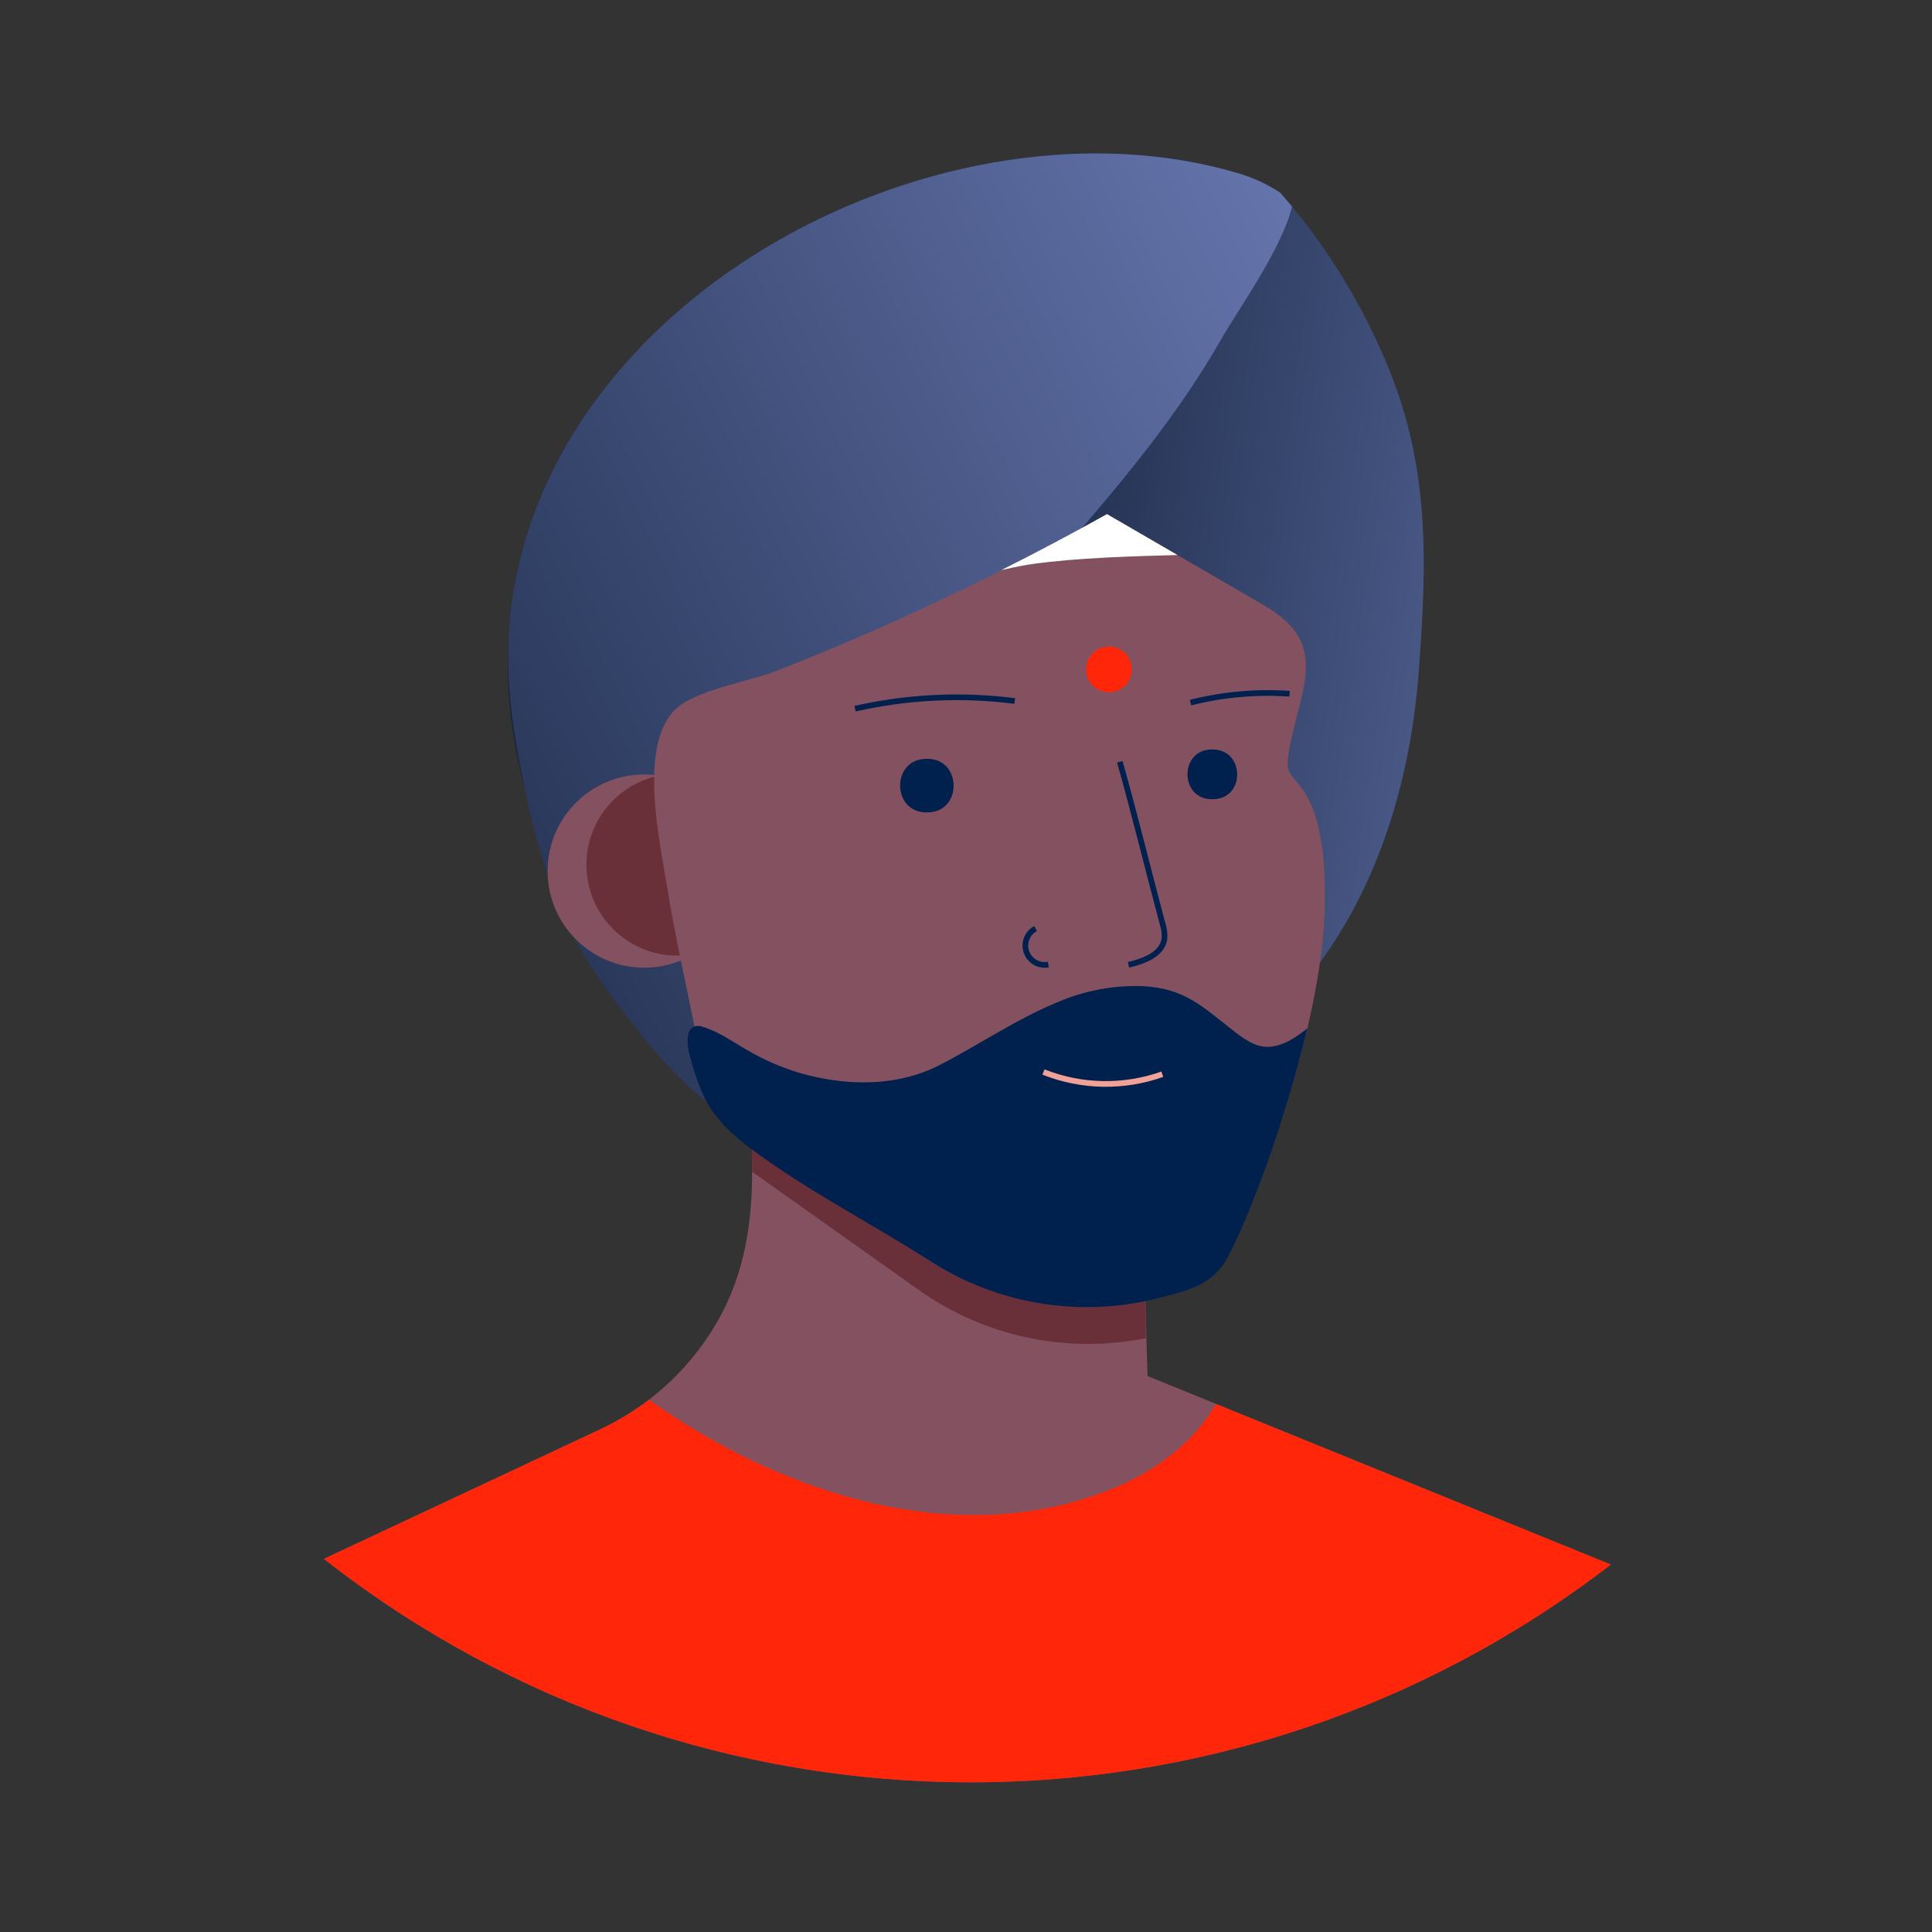<svg width="340" height="340" viewBox="0 0 340 340" fill="none" xmlns="http://www.w3.org/2000/svg">
<rect x="0" y="0" width="340" height="340" fill="#333333" stroke="none"/>
<path d="M249.65 118.485C248.28 136.265 243.16 153.975 233.17 168.155C231.59 170.564 229.624 172.696 227.35 174.465C223.35 174.545 217.72 178.515 213.14 178.955C209.69 179.295 206.02 178.345 202.68 178.895C192.26 180.585 181.21 188.235 171.68 192.745C165.25 195.745 158.68 198.865 151.57 199.465C142.97 200.175 134.87 197.155 127.69 192.265C121.654 188.002 116.294 182.854 111.79 176.995C96.72 157.885 86.87 132.355 89.86 107.365C96.6 51.155 166.57 15.425 217.73 30.435C220.401 31.208 222.943 32.374 225.27 33.895C225.99 34.695 226.7 35.525 227.38 36.355C228.8 38.065 230.16 39.825 231.48 41.625L232.16 42.565C237.014 49.419 241.08 56.8 244.28 64.565C251.69 82.535 251.12 99.265 249.65 118.485Z" fill="url(#paint0_linear_3_4603)"/>
<path d="M227.38 36.355C225.55 43.865 217.92 54.415 214.79 59.905C200.04 85.695 177.35 104.905 161.49 129.165C160.36 130.895 159.38 132.715 158.37 134.515C153.17 143.725 148.16 153.055 143.18 162.395C140.207 167.975 137.263 173.569 134.35 179.175C133.2 181.415 131.48 183.495 131.23 186.005C130.924 188.397 130.757 190.804 130.73 193.215C130.774 194.197 130.959 195.167 131.28 196.095C131.39 196.435 132.08 198.615 132.47 198.635C131.01 198.438 129.629 197.855 128.47 196.945C120.78 191.815 115.1 185.225 109.61 177.945C107.124 174.74 104.814 171.401 102.69 167.945C97.38 159.035 94.51 148.945 92.37 138.885C90.14 128.385 88.58 118.125 89.87 107.375C96.6 51.155 166.57 15.425 217.73 30.435C220.401 31.208 222.942 32.374 225.27 33.895C225.99 34.695 226.7 35.525 227.38 36.355Z" fill="url(#paint1_linear_3_4603)"/>
<circle cx="113.37" cy="153.295" r="17" fill="#845161"/>
<circle cx="119.2" cy="152.175" r="16" fill="#69303A"/>
<path d="M283.48 275.335C216.632 326.807 123.391 326.395 57 274.335L105.66 251.525C107.977 250.436 110.201 249.158 112.31 247.705C112.95 247.265 113.59 246.805 114.2 246.325C119.496 242.273 123.855 237.126 126.98 231.235C130.98 223.685 132.3 215.345 132.36 206.845V206.225C132.36 201.475 132.13 196.715 132.03 191.955C132.03 191.195 132.03 190.435 132.03 189.675C131.99 186.509 131.957 183.339 131.93 180.165L133.93 181.165L139.13 183.855L141.54 184.265L169.42 189.005L173.21 189.655L200.54 194.305L201.48 226.305L201.75 235.515L201.94 241.845V242.155L214.04 247.075L283.48 275.335Z" fill="#845161"/>
<path d="M201.69 235.495C187.682 238.313 173.133 235.196 161.51 226.885L132.36 206.215C132.36 201.465 132.13 196.705 132.03 191.945C142.6 197.295 155.24 199.215 165.38 193.945C167.98 192.615 170.56 191.115 173.15 189.625L200.48 194.275L201.42 226.275L201.69 235.495Z" fill="#69303A"/>
<path d="M233.14 159.355C232.75 181.095 220.8 212.105 215.86 221.225C213.31 225.945 209.61 226.925 203.77 228.425C189.115 232.096 173.588 229.137 161.31 220.335L124.31 193.515C122.75 180.855 119.5 169.195 117.49 156.605C116.2 148.505 112.17 131.245 118.9 124.785C119.833 123.95 120.897 123.275 122.05 122.785C126.46 120.715 133 119.515 136.62 118.085C143.287 115.465 149.89 112.695 156.43 109.775C163.097 106.782 169.71 103.642 176.27 100.355C182.543 97.202 188.737 93.919 194.85 90.505L204.64 96.185C210.6 99.645 216.557 103.105 222.51 106.565C234.42 113.475 228.62 121.365 226.79 132.485C226.19 136.095 227.14 136.135 229.05 138.645C232.91 143.795 233.26 153.155 233.14 159.355Z" fill="#845161"/>
<path d="M150.47 124.715C159.689 122.624 169.203 122.167 178.58 123.365" stroke="#00214E"/>
<path d="M209.51 123.645C215.201 122.209 221.084 121.682 226.94 122.085" stroke="#00214E"/>
<path d="M283.48 275.335C216.632 326.807 123.391 326.395 57 274.335L105.66 251.525C107.977 250.436 110.201 249.158 112.31 247.705C112.95 247.265 113.59 246.805 114.2 246.325C137.75 263.085 169.89 273.655 197.69 261.145C204.31 258.145 210.39 253.305 213.99 247.085L283.48 275.335Z" fill="#FF2609"/>
<path d="M182.25 163.405C180.765 164.196 180.082 165.953 180.642 167.539C181.202 169.125 182.838 170.063 184.49 169.745" stroke="#00214E"/>
<path d="M197.07 134.065C199.75 143.565 202.01 152.925 204.57 162.495C204.869 163.366 204.988 164.288 204.92 165.205C204.55 167.965 201.3 169.155 198.59 169.795" stroke="#00214E"/>
<circle cx="195.15" cy="117.805" r="4.02" fill="#FF2609"/>
<path d="M207.22 97.675C199.49 97.875 189.33 98.175 181.64 99.265C179.42 99.585 176.23 100.325 176.23 100.325C182.503 97.172 188.697 93.889 194.81 90.475L207.22 97.675Z" fill="white"/>
<path d="M230.07 180.985C226.07 197.985 219.49 214.895 216.07 221.225C213.51 225.945 209.81 226.915 203.97 228.425C190.06 232.002 175.286 229.548 163.28 221.665C158.77 218.785 154.15 216.105 149.55 213.385C144.36 210.325 139.2 207.205 134.3 203.715C130.03 200.665 126.03 197.625 123.76 192.715C122.953 190.905 122.284 189.036 121.76 187.125C121.3 185.535 120.76 183.695 121.12 182.025C121.244 181.363 121.713 180.817 122.35 180.595C122.805 180.5 123.278 180.542 123.71 180.715C126.58 181.575 129.2 183.525 131.8 184.975C134.602 186.591 137.582 187.877 140.68 188.805C148.76 191.145 157.76 191.345 165.39 187.415C172.21 183.905 178.87 179.355 186 176.415C190.748 174.352 195.896 173.372 201.07 173.545C208.42 173.895 211.62 177.145 217.07 181.405C218.86 182.805 220.86 184.265 223.13 184.235C225.67 184.155 227.95 182.675 230.07 180.985Z" fill="#00214E"/>
<path d="M183.63 188.655C190.326 191.316 197.76 191.455 204.55 189.045" stroke="#F2A196"/>
<path d="M163.15 133.545C169.25 133.475 169.44 142.795 163.34 142.965H163.07C156.97 143.035 156.79 133.715 162.89 133.545H163.16H163.15Z" fill="#00214E"/>
<path d="M213.39 131.905C219.05 131.845 219.22 140.495 213.56 140.645H213.31C207.64 140.705 207.48 132.055 213.14 131.895H213.39V131.905Z" fill="#00214E"/>
<defs>
<linearGradient id="paint0_linear_3_4603" x1="147.986" y1="189.402" x2="295.137" y2="211.302" gradientUnits="userSpaceOnUse">
<stop stop-color="#16243F"/>
<stop offset="1" stop-color="#6878B1"/>
</linearGradient>
<linearGradient id="paint1_linear_3_4603" x1="105.533" y1="305.777" x2="318.941" y2="202.266" gradientUnits="userSpaceOnUse">
<stop stop-color="#16243F"/>
<stop offset="1" stop-color="#6878B1"/>
</linearGradient>
</defs>
</svg>
